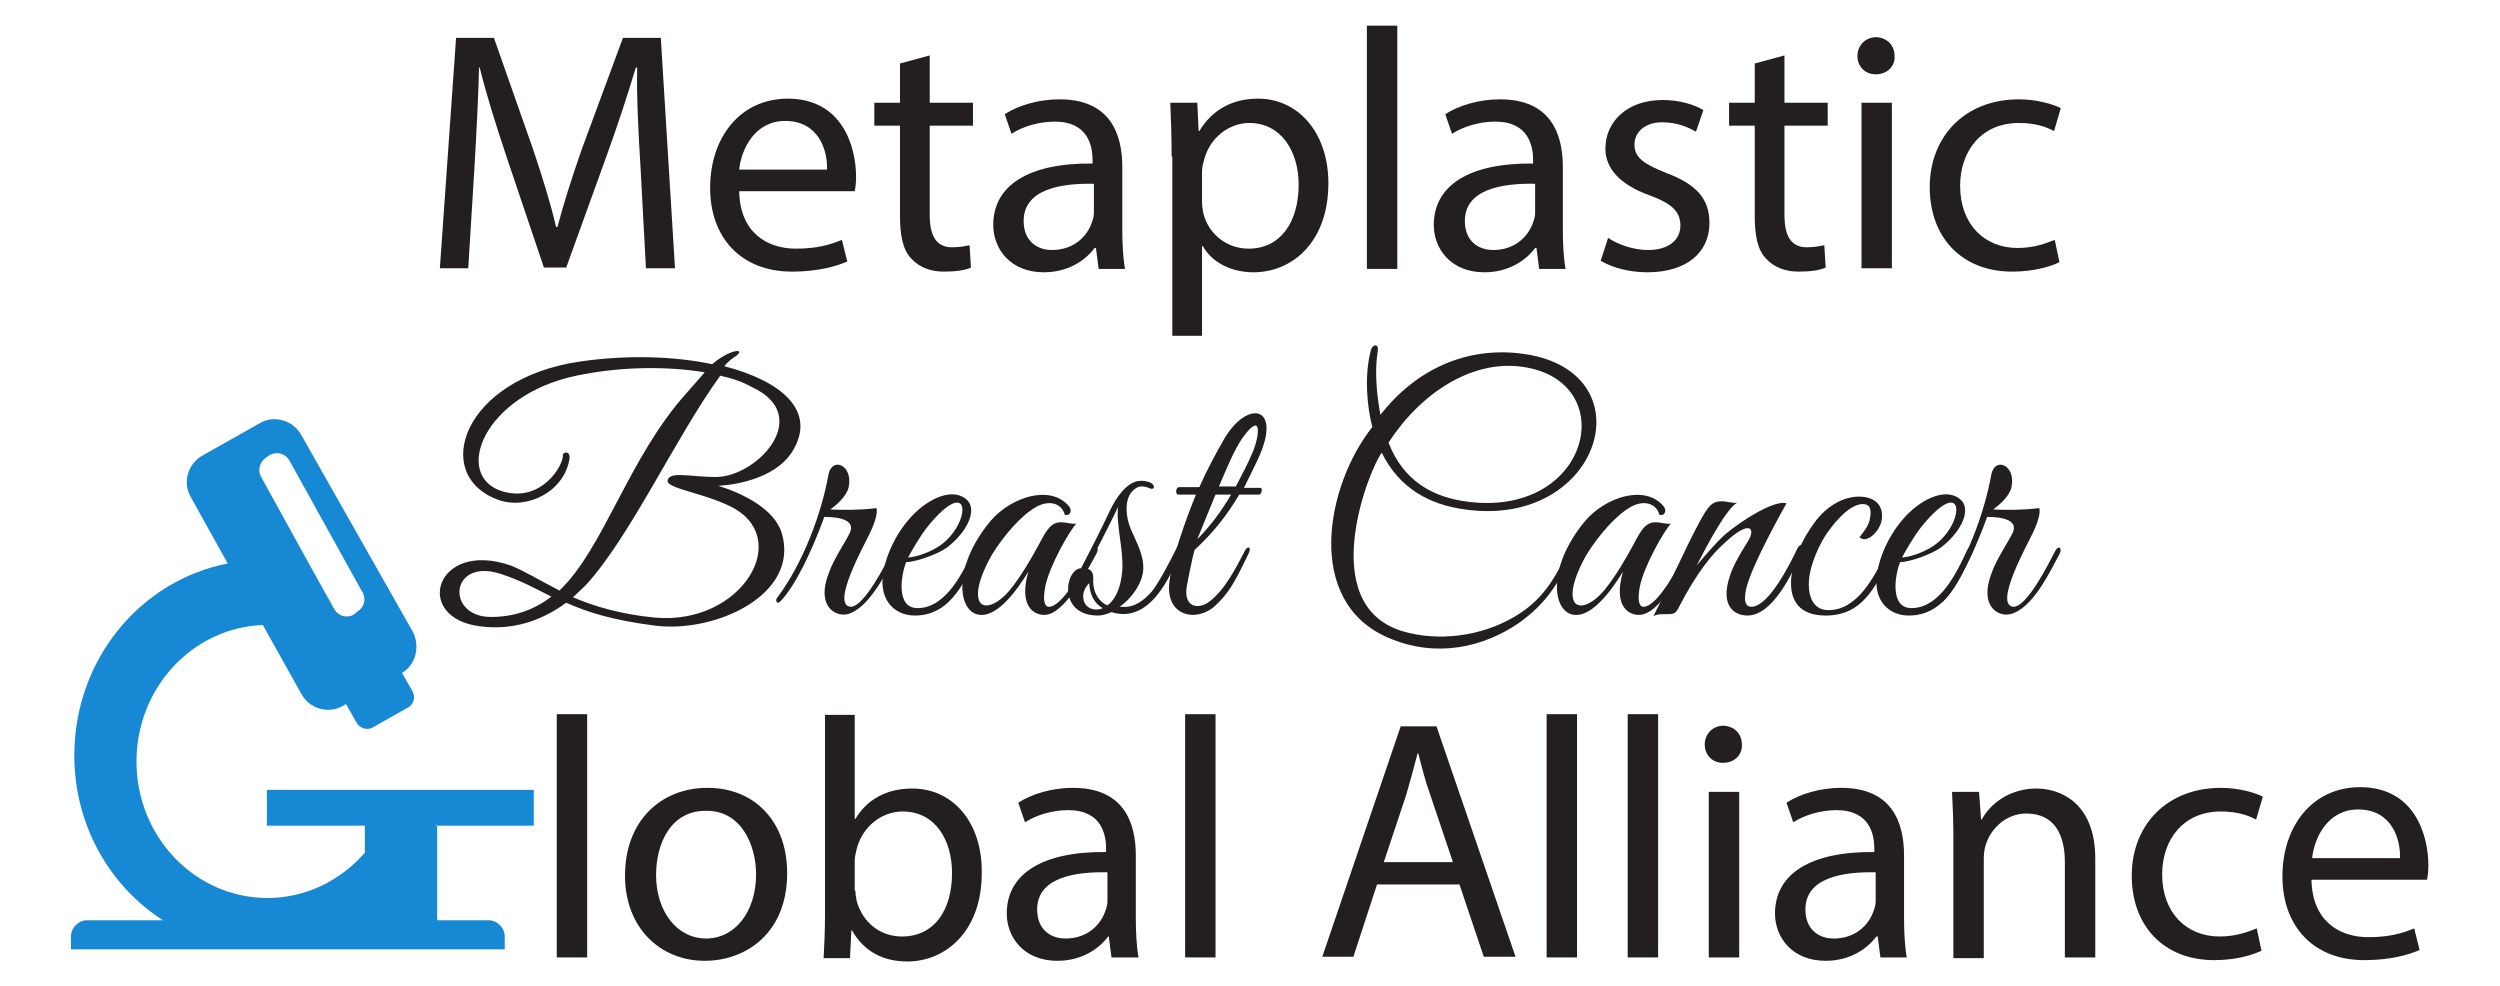 <?xml version="1.0" encoding="utf-8"?>
<!-- Generator: Adobe Illustrator 21.0.2, SVG Export Plug-In . SVG Version: 6.00 Build 0)  -->
<svg version="1.1" id="Layer_1" xmlns="http://www.w3.org/2000/svg" xmlns:xlink="http://www.w3.org/1999/xlink" x="0px" y="0px"
	 viewBox="0 0 370 146" style="enable-background:new 0 0 370 146;" xml:space="preserve">
<style type="text/css">
	.st0{fill:#231F20;}
	.st1{fill:#1688D4;}
</style>
<g>
	<g>
		<path class="st0" d="M94.8,24.8C94.5,20,94.2,14.3,94.3,10h-0.2c-1.2,4-2.6,8.3-4.3,13l-6,16.6h-3.3l-5.5-16.3
			c-1.6-4.8-3-9.2-4-13.3h-0.1c-0.1,4.3-0.4,10-0.7,15.1l-0.9,14.6h-4.2l2.4-34.1h5.6l5.8,16.5c1.4,4.2,2.6,8,3.4,11.5h0.2
			c0.9-3.4,2.1-7.2,3.6-11.5l6.1-16.5h5.6l2.1,34.1h-4.3L94.8,24.8z"/>
		<path class="st0" d="M109.4,28.3c0.1,6,4,8.5,8.4,8.5c3.2,0,5.1-0.6,6.8-1.3l0.8,3.2c-1.6,0.7-4.3,1.5-8.2,1.5
			c-7.5,0-12.1-5-12.1-12.4c0-7.4,4.4-13.2,11.5-13.2c8,0,10.1,7,10.1,11.6c0,0.9-0.1,1.6-0.2,2.1H109.4z M122.4,25.1
			c0.1-2.8-1.2-7.2-6.2-7.2c-4.5,0-6.5,4.2-6.8,7.2H122.4z"/>
		<path class="st0" d="M137.6,8.2v7h6.4v3.4h-6.4v13.2c0,3,0.9,4.8,3.3,4.8c1.2,0,2-0.2,2.6-0.3l0.2,3.3c-0.9,0.4-2.2,0.6-4,0.6
			c-2.1,0-3.7-0.7-4.8-1.9c-1.3-1.3-1.7-3.5-1.7-6.4V18.6h-3.8v-3.4h3.8V9.4L137.6,8.2z"/>
		<path class="st0" d="M162.6,39.8l-0.4-3.1h-0.2c-1.4,1.9-4,3.6-7.5,3.6c-5,0-7.5-3.5-7.5-7c0-5.9,5.3-9.2,14.7-9.1v-0.5
			c0-2-0.6-5.7-5.6-5.7c-2.3,0-4.7,0.7-6.4,1.8l-1-2.9c2-1.3,5-2.2,8.1-2.2c7.5,0,9.3,5.1,9.3,10v9.2c0,2.1,0.1,4.2,0.4,5.9H162.6z
			 M161.9,27.2c-4.9-0.1-10.4,0.8-10.4,5.5c0,2.9,1.9,4.3,4.2,4.3c3.2,0,5.2-2,5.9-4.1c0.2-0.5,0.3-1,0.3-1.4V27.2z"/>
		<path class="st0" d="M173.4,23.2c0-3.1-0.1-5.7-0.2-8h4l0.2,4.2h0.1c1.8-3,4.7-4.8,8.7-4.8c5.9,0,10.4,5,10.4,12.5
			c0,8.8-5.4,13.2-11.1,13.2c-3.2,0-6.1-1.4-7.5-3.9h-0.1v13.3h-4.4V23.2z M177.9,29.8c0,0.7,0.1,1.3,0.2,1.8
			c0.8,3.1,3.5,5.2,6.7,5.2c4.7,0,7.4-3.9,7.4-9.5c0-4.9-2.6-9.1-7.3-9.1c-3,0-5.9,2.2-6.7,5.5c-0.2,0.6-0.3,1.2-0.3,1.8V29.8z"/>
		<path class="st0" d="M202.3,3.8h4.5v36h-4.5V3.8z"/>
		<path class="st0" d="M227.8,39.8l-0.4-3.1h-0.2c-1.4,1.9-4,3.6-7.5,3.6c-5,0-7.5-3.5-7.5-7c0-5.9,5.3-9.2,14.7-9.1v-0.5
			c0-2-0.6-5.7-5.6-5.7c-2.3,0-4.7,0.7-6.4,1.8l-1-2.9c2-1.3,5-2.2,8.1-2.2c7.5,0,9.3,5.1,9.3,10v9.2c0,2.1,0.1,4.2,0.4,5.9H227.8z
			 M227.2,27.2c-4.9-0.1-10.4,0.8-10.4,5.5c0,2.9,1.9,4.3,4.2,4.3c3.2,0,5.2-2,5.9-4.1c0.2-0.5,0.3-1,0.3-1.4V27.2z"/>
		<path class="st0" d="M238,35.2c1.3,0.9,3.6,1.8,5.9,1.8c3.2,0,4.8-1.6,4.8-3.6c0-2.1-1.3-3.3-4.6-4.5c-4.4-1.6-6.5-4-6.5-6.9
			c0-4,3.2-7.2,8.5-7.2c2.5,0,4.7,0.7,6,1.5l-1.1,3.2c-1-0.6-2.7-1.4-5-1.4c-2.6,0-4.1,1.5-4.1,3.3c0,2,1.5,2.9,4.7,4.2
			c4.3,1.6,6.4,3.7,6.4,7.4c0,4.3-3.3,7.3-9.2,7.3c-2.7,0-5.2-0.7-6.9-1.7L238,35.2z"/>
		<path class="st0" d="M264.1,8.2v7h6.4v3.4h-6.4v13.2c0,3,0.9,4.8,3.3,4.8c1.2,0,2-0.2,2.6-0.3l0.2,3.3c-0.9,0.4-2.2,0.6-4,0.6
			c-2.1,0-3.7-0.7-4.8-1.9c-1.3-1.3-1.7-3.5-1.7-6.4V18.6h-3.8v-3.4h3.8V9.4L264.1,8.2z"/>
		<path class="st0" d="M280.4,8.3c0.1,1.5-1.1,2.7-2.8,2.7c-1.6,0-2.7-1.2-2.7-2.7c0-1.6,1.2-2.8,2.8-2.8
			C279.4,5.6,280.4,6.8,280.4,8.3z M275.5,39.8V15.2h4.5v24.5H275.5z"/>
		<path class="st0" d="M304.8,38.8c-1.2,0.6-3.7,1.4-7,1.4c-7.4,0-12.2-5-12.2-12.5c0-7.5,5.2-13,13.2-13c2.6,0,5,0.7,6.2,1.3
			l-1,3.4c-1.1-0.6-2.7-1.2-5.2-1.2c-5.6,0-8.7,4.2-8.7,9.3c0,5.7,3.6,9.2,8.5,9.2c2.5,0,4.2-0.7,5.5-1.2L304.8,38.8z"/>
	</g>
	<g>
		<path class="st0" d="M106.3,71.9c3.3,1,8.3,3.3,9.4,7c2.7,9.1-9.8,14.8-18.7,13.7c-6.3-0.8-10.1-2-13.2-3.4
			c-3.8,2.8-8.1,4.1-12.7,3.5c-10.1-1.2-6.7-12.9,4.5-9c1.8,0.7,4.1,2.1,7.2,3.7c6.6-6.3,10.2-19.6,18.7-29.1l2.8-3.2
			c-5.5-0.9-12.3-0.9-19,0.5C71.5,58.5,67,70.4,74.3,72.7c5.9,1.8,9.2-4,9-5.4c0-0.3,1-0.7,1,0.4v0.1c-0.7,4.9-6.2,7.7-10.5,6.2
			C63.7,70.4,68.4,56,85.9,53.5c6.9-1,13.8-0.8,19.5,0.4c0.8-0.7,1.9-1.4,2.7-1.7c1.6-0.6,1.7,0,0.5,0.7c-0.6,0.4-1.3,1.1-1.4,1.3
			c8.5,2.2,13.6,6.6,10.2,12.4C115.3,70.3,110,71.7,106.3,71.9z M74.3,85c-7.6-2.6-8.4,6-2,6.3c3.6,0.1,6.7-1,9.3-3
			C79.4,87.2,77.3,86,74.3,85z M106.6,55.6c-6.6,9.1-13.3,23.8-19.9,31l-1.9,1.8c3.1,1.3,6.9,2.5,12.1,3
			c12.9,1.2,20.7-11.9,11.1-16.5c-3.9-1.9-8.7-2.5-9.2-3.6c0-1.7,3.3-0.7,7.2-0.7c6.2-0.1,14.4-9.1,5.3-13.3
			C109.9,56.5,108.4,56,106.6,55.6z"/>
		<path class="st0" d="M125.4,90.9c-1.7,0.4-4.7-1.1-2.7-6.2c0.7-2,2.5-4.6,3.1-5.9c0.7-1.6-1-2.3-3.8-2.3l-0.6,1.6
			c-1.2,3.1-3.6,8.6-6,11c-0.4,0.3-0.7-0.2-0.4-0.6c3.9-5.2,6.6-12.6,7.6-18.2c0.5-2.8,3.7-1.5,3,1.8c-0.3,1.4-1.9,2.7-2.7,3.3
			c1.8,0.1,4.4,0.1,6.8-0.2c0.3,0.7-0.4,2.6-1,3.8c-0.7,1.5-5.8,10.6-2.8,10.8c2,0,5.1-6.2,6.2-8.3c0.4-0.8,1.1-0.5,0.6,0.5
			C131.1,84.8,128.6,90.1,125.4,90.9z"/>
		<path class="st0" d="M135.4,91.1c-2.5,0-4.7-1.6-4.8-4.8c0-3,1.6-6.7,3.8-9.3c2.5-3,6.3-4.9,8.5-3.2c1.9,1.4,0.4,4.8-2.7,7.2
			c-1.5,1.1-4.8,2.2-6.1,2.2c-0.7,1.8-1.6,6.8,1.7,6.8c4.4,0,7-5.9,8.2-8.5c0.4-0.9,1.4-1,0.9,0.1C143,85.6,140.9,91.1,135.4,91.1z
			 M137.4,77.8c-1.3,1.6-2.5,3.8-3,4.7c0.9,0,3.5-0.7,5.3-2.2C143.8,76.8,143.5,70.4,137.4,77.8z"/>
		<path class="st0" d="M154.7,91c-1.6,0.1-4-1.2-2.5-6.4c-0.8,1.3-2.1,3.3-3.6,4.7c-5.7,5.5-9.5-3.2-2-12.2c3-3.5,8.7-5.4,11.5-2.3
			c0.7,0.7,0.3,1.6-0.5,1.4c-0.5-1.8-2.4-2.2-4.2-1.2c-2.2,1.2-4.8,4.2-6.6,7.1c-0.4,0.7-1.7,3.1-2,5c-0.5,3.5,2.2,3.1,4.6,0.3
			c1.7-2.1,3.1-4.5,4.4-6.9c1.1-2.1,1.8-3.3,3.4-3.2c0.6,0,1.4,0.3,2.1,0.2c-1,1-4,6.3-4.6,9.3c-0.4,2-0.1,3,0.5,3
			c2.1,0.1,5.4-6.2,6.4-8.3c0.4-0.9,1.2-0.6,0.7,0.4C160.7,84.8,157.6,90.8,154.7,91z"/>
		<path class="st0" d="M164.5,90.6c-0.7,0.3-1.4,0.5-2,0.5c-6,0-4.9-6.9-2.5-7c1.3-2.5,3-5.8,4.3-8.6c0.9-1.9,2.4-4,4.1-4.3
			c0.7-0.1,1.3,0,1.8,0.2c0.9,0.4,0.7,1.3-0.2,0.8c-0.5-0.2-1.1-0.3-1.6-0.1c-2.3,1.1-1.8,4.5-1,6.3c0.8,1.9,1.9,3.7,1.8,5.9
			c-0.1,1.9-1.6,4.2-3.5,5.5l0.3,0c1.7,0.2,3.2-0.8,4.5-2.3c1.1-1.4,2.7-4.5,3.7-6.5c0.2-0.5,1-0.2,0.7,0.3
			C173.1,85.7,170.1,92.3,164.5,90.6z M161.2,86.3c-1.6,1.6-0.9,3.9,1,3.9c0.3,0,0.7,0,1-0.2C162.1,89.4,161.3,88.2,161.2,86.3z
			 M165.5,75c-1.3,2.7-3.5,7-4.7,9.2c0,0,1.1-0.1,1,1.6c-0.1,1.9,0.9,3.3,2.1,3.8c1.1-0.8,2-2.5,2.2-5.2
			C166.3,81.3,165.1,77.3,165.5,75z"/>
		<path class="st0" d="M186.3,73.2h-2.9c-1.7,2.9-3.7,5.5-6.6,8.2c-0.4,1.3-1.1,5.1-1.1,5.1c-0.7,3.3,1.5,3.8,3.2,2.6
			c2.3-1.7,3.9-4.8,5.3-7.5c0.4-0.9,1.1-0.7,0.6,0.3c-2.2,4.6-3,5.9-4.9,7.7c-2.7,2.6-7.6,1.7-6.8-3.7c0.4-3.4,2.3-8.8,3.9-12.7
			h-2.6c-0.5,0-0.4-1.1,0.1-1.1h3c1.1-2.5,2.4-4.9,3.6-7c3.4-6,8.8-5.2,5.1,2.8c-0.7,1.5-1.4,2.9-2.1,4.3h2.4
			C186.9,72.1,186.8,73.2,186.3,73.2z M179.9,73.2c-1,2.4-2,4.9-2.7,6.6c1.9-1.9,3.6-4.2,5-6.6H179.9z M183.9,64.8
			c-1.2,1.7-2.3,4.4-3.5,7.2h2.5c0.9-1.7,1.8-3.4,2.5-5.1C186.3,64.9,187,60.5,183.9,64.8z"/>
		<path class="st0" d="M224.8,92.2c-5.1,3.5-12.1,5.3-19.3,2.2c-12.5-5.3-9.3-22.5-2.4-31.2c-0.8-3.1-1.2-7.7-0.2-11.4
			c0.2-0.8,1.2-1.1,1,0.2c-0.5,3.1-0.1,6.7,0.4,9.4c5.4-6.9,12.8-10,20.6-9.1c19.3,2.2,12.3,26-8.1,23.1c-5.2-0.7-9.7-3.1-12.3-8.4
			c-1.8,2.3-9.9,22.4,3,26.4c5.3,1.6,11.7,0.8,16.6-2.1c4.3-2.5,6.1-5.8,8.1-10c0.4-0.8,1.1-0.5,0.6,0.5
			C230.7,86.2,229,89.2,224.8,92.2z M205.5,65.5c2.2,5.7,6.6,8.2,12.1,8.8c17.9,2,22.3-17.9,7.8-20C218,53.2,210.4,58,205.5,65.5z"
			/>
		<path class="st0" d="M242.7,91c-1.6,0.1-4-1.2-2.5-6.4c-0.8,1.3-2.1,3.3-3.6,4.7c-5.7,5.5-9.5-3.2-2-12.2c3-3.5,8.7-5.4,11.5-2.3
			c0.7,0.7,0.3,1.6-0.5,1.4c-0.5-1.8-2.4-2.2-4.2-1.2c-2.2,1.2-4.8,4.2-6.6,7.1c-0.4,0.7-1.7,3.1-2,5c-0.5,3.5,2.2,3.1,4.6,0.3
			c1.7-2.1,3.1-4.5,4.4-6.9c1.1-2.1,1.8-3.3,3.4-3.2c0.6,0,1.4,0.3,2.1,0.2c-1,1-4,6.3-4.6,9.3c-0.4,2-0.1,3,0.5,3
			c2.1,0.1,5.4-6.2,6.4-8.3c0.4-0.9,1.2-0.6,0.7,0.4C248.7,84.8,245.7,90.8,242.7,91z"/>
		<path class="st0" d="M258.6,91.1c-1.7,0-4.1-1.2-2.6-5.8c0.4-1.3,1.3-3,2.7-5.2c1.2-1.9,0.3-3.3-3.5,0.3c-1.7,1.5-4.1,4.3-6.9,9.8
			c-0.4,0.7-0.8,0.7-1.9,0.7c-0.7,0-1.2,0-1.7,0.3c2.4-4.7,4.4-9.4,6.8-13.9c1.3-2.4,1.9-3.2,3.5-3.1c0.6,0,1.4,0.3,2.1,0.2
			c-1.5,0.8-4.2,5.8-6,9.3c1-1.2,2.6-3.1,4.1-4.5c2.4-2.1,7.5-5.3,9.2-4.7c0,0-5.3,9.3-6,12.8c-0.4,2,0.1,2.5,0.8,2.5
			c2.6,0,5.8-6.5,6.8-8.6c0.4-0.9,1.2-0.5,0.7,0.4C265.3,84.8,262.4,91.1,258.6,91.1z"/>
		<path class="st0" d="M270.2,91.1c-7.8,0-5.3-8.9-1.7-13.7c1.8-2.5,4.3-3.9,6.6-3.9c2.5,0,3.7,1.4,3.4,3.4
			c-0.2,1.6-2.2,3.7-3.3,2.6c0.5-0.6,1.3-1.6,1.5-2.5c0.4-1.7,0-2.4-1-2.4c-1.8,0-3.9,2.3-5.3,4.3c-0.9,1.3-2.7,4.7-2.7,7.6
			c0,2,0.8,3.8,2.9,3.8c4.3,0,6.7-4.8,8.7-8.7c0.4-0.9,1.1-0.6,0.7,0.3C277.6,87,275.6,91.1,270.2,91.1z"/>
		<path class="st0" d="M282.5,91.1c-2.5,0-4.7-1.6-4.8-4.8c0-3,1.6-6.7,3.8-9.3c2.5-3,6.3-4.9,8.5-3.2c1.9,1.4,0.4,4.8-2.7,7.2
			c-1.5,1.1-4.8,2.2-6.1,2.2c-0.7,1.8-1.6,6.8,1.7,6.8c4.4,0,7-5.9,8.2-8.5c0.4-0.9,1.4-1,0.9,0.1C290.1,85.6,288,91.1,282.5,91.1z
			 M284.5,77.8c-1.3,1.6-2.5,3.8-3,4.7c0.9,0,3.5-0.7,5.3-2.2C290.9,76.8,290.6,70.4,284.5,77.8z"/>
		<path class="st0" d="M297.5,90.9c-1.7,0.4-4.7-1.1-2.7-6.2c0.7-2,2.5-4.6,3.1-5.9c0.7-1.6-1-2.3-3.8-2.3l-0.6,1.6
			c-1.2,3.1-3.6,8.6-6,11c-0.4,0.3-0.7-0.2-0.4-0.6c3.9-5.2,6.6-12.6,7.6-18.2c0.5-2.8,3.7-1.5,3,1.8c-0.3,1.4-1.9,2.7-2.7,3.3
			c1.8,0.1,4.4,0.1,6.8-0.2c0.3,0.7-0.4,2.6-1,3.8c-0.7,1.5-5.8,10.6-2.8,10.8c2,0,5.1-6.2,6.2-8.3c0.4-0.8,1.1-0.5,0.6,0.5
			C303.3,84.8,300.8,90.1,297.5,90.9z"/>
	</g>
	<g>
		<g>
			<g>
				<path class="st0" d="M82.4,105.7h4.5v36h-4.5V105.7z"/>
				<path class="st0" d="M116.5,129.2c0,9.1-6.3,13-12.2,13c-6.6,0-11.8-4.9-11.8-12.6c0-8.2,5.4-13,12.2-13
					C111.8,116.6,116.5,121.7,116.5,129.2z M97.1,129.5c0,5.4,3.1,9.4,7.4,9.4c4.3,0,7.4-4,7.4-9.5c0-4.2-2.1-9.4-7.3-9.4
					C99.3,119.9,97.1,124.8,97.1,129.5z"/>
				<path class="st0" d="M121.9,141.7c0.1-1.7,0.2-4.2,0.2-6.3v-29.6h4.4v15.4h0.1c1.6-2.7,4.4-4.5,8.4-4.5
					c6.1,0,10.4,5.1,10.3,12.5c0,8.8-5.5,13.1-11,13.1c-3.5,0-6.4-1.4-8.2-4.6H126l-0.2,4.1H121.9z M126.6,131.8
					c0,0.6,0.1,1.1,0.2,1.6c0.9,3.1,3.4,5.2,6.7,5.2c4.7,0,7.4-3.8,7.4-9.4c0-4.9-2.5-9.1-7.3-9.1c-3,0-5.9,2.1-6.8,5.5
					c-0.1,0.5-0.3,1.1-0.3,1.8V131.8z"/>
				<path class="st0" d="M164.5,141.7l-0.4-3.1H164c-1.4,1.9-4,3.6-7.5,3.6c-5,0-7.5-3.5-7.5-7c0-5.9,5.3-9.2,14.7-9.1v-0.5
					c0-2-0.6-5.7-5.6-5.7c-2.3,0-4.7,0.7-6.4,1.8l-1-2.9c2-1.3,5-2.2,8.1-2.2c7.5,0,9.3,5.1,9.3,10v9.2c0,2.1,0.1,4.2,0.4,5.9H164.5
					z M163.9,129.1c-4.9-0.1-10.4,0.8-10.4,5.5c0,2.9,1.9,4.3,4.2,4.3c3.2,0,5.2-2,5.9-4.1c0.2-0.5,0.3-1,0.3-1.4V129.1z"/>
				<path class="st0" d="M175.4,105.7h4.5v36h-4.5V105.7z"/>
				<path class="st0" d="M203.8,130.9l-3.5,10.7h-4.6l11.6-34.1h5.3l11.7,34.1h-4.7l-3.6-10.7H203.8z M215,127.5l-3.3-9.8
					c-0.8-2.2-1.3-4.3-1.8-6.2h-0.1c-0.5,2-1.1,4.1-1.7,6.2l-3.3,9.9H215z"/>
				<path class="st0" d="M228.9,105.7h4.5v36h-4.5V105.7z"/>
				<path class="st0" d="M240.9,105.7h4.5v36h-4.5V105.7z"/>
				<path class="st0" d="M257.8,110.2c0.1,1.5-1.1,2.7-2.8,2.7c-1.6,0-2.7-1.2-2.7-2.7c0-1.6,1.2-2.8,2.8-2.8
					C256.8,107.5,257.8,108.7,257.8,110.2z M252.9,141.7v-24.5h4.5v24.5H252.9z"/>
				<path class="st0" d="M278.3,141.7l-0.4-3.1h-0.2c-1.4,1.9-4,3.6-7.5,3.6c-5,0-7.5-3.5-7.5-7c0-5.9,5.3-9.2,14.7-9.1v-0.5
					c0-2-0.6-5.7-5.6-5.7c-2.3,0-4.7,0.7-6.4,1.8l-1-2.9c2-1.3,5-2.2,8.1-2.2c7.5,0,9.3,5.1,9.3,10v9.2c0,2.1,0.1,4.2,0.4,5.9H278.3
					z M277.6,129.1c-4.9-0.1-10.4,0.8-10.4,5.5c0,2.9,1.9,4.3,4.2,4.3c3.2,0,5.2-2,5.9-4.1c0.2-0.5,0.3-1,0.3-1.4V129.1z"/>
				<path class="st0" d="M289.1,123.8c0-2.5-0.1-4.6-0.2-6.6h4l0.3,4.1h0.1c1.2-2.3,4.1-4.6,8.1-4.6c3.4,0,8.7,2,8.7,10.4v14.6h-4.5
					v-14.1c0-4-1.5-7.2-5.7-7.2c-2.9,0-5.2,2.1-6,4.6c-0.2,0.6-0.3,1.3-0.3,2.1v14.7h-4.5V123.8z"/>
				<path class="st0" d="M334.7,140.7c-1.2,0.6-3.7,1.4-7,1.4c-7.4,0-12.2-5-12.2-12.5c0-7.5,5.2-13,13.2-13c2.6,0,5,0.7,6.2,1.3
					l-1,3.4c-1.1-0.6-2.7-1.2-5.2-1.2c-5.6,0-8.7,4.2-8.7,9.3c0,5.7,3.6,9.2,8.5,9.2c2.5,0,4.2-0.7,5.5-1.2L334.7,140.7z"/>
				<path class="st0" d="M342.1,130.2c0.1,6,4,8.5,8.4,8.5c3.2,0,5.1-0.6,6.8-1.3l0.8,3.2c-1.6,0.7-4.3,1.5-8.2,1.5
					c-7.5,0-12.1-5-12.1-12.4c0-7.4,4.4-13.2,11.5-13.2c8,0,10.1,7,10.1,11.6c0,0.9-0.1,1.6-0.2,2.1H342.1z M355.2,127
					c0.1-2.8-1.2-7.2-6.2-7.2c-4.5,0-6.5,4.2-6.8,7.2H355.2z"/>
			</g>
		</g>
		<g>
			<path class="st1" d="M64.5,122.2c0-0.1,0.1-0.2,0.1-0.3v0.3H79v-5.3H39.5v5.3H54v4c-3.6,4.1-8.7,6.7-14.4,6.7
				c-10.7,0-19.4-9-19.4-20.2c0-10.9,8.3-19.8,18.7-20.2l5.7,10.2c1.2,2.2,4,3,6.1,1.8l0.5-0.3l1.6,2.8c0.5,0.8,1.5,1.1,2.3,0.7
				l3-1.7l2.3-1.3c0.8-0.4,1.1-1.5,0.7-2.3l-1.6-2.8c1.6-1,2.3-2.7,2.1-4.5c-0.1-0.5-0.2-1.1-0.5-1.6L44.6,64.4
				c-1.2-2.2-4-3-6.1-1.8L30,67.4c-2.2,1.2-3,4-1.8,6.1l5.5,9.9C20.8,85.9,11,97.6,11,111.8c0,10.3,5.2,19.3,13.1,24.4H12.9
				c-1.3,0-2.4,1.1-2.4,2.4v1.9h64.2v-1.9c0-1.3-1.1-2.4-2.4-2.4h-7.6v-14H64.5z M39.4,67.7l0.6-0.4c1-0.5,2.2-0.2,2.8,0.8
				l10.7,19.3l0.2,0.3c0.5,1,0.2,2.2-0.8,2.8L52.3,91c-1,0.5-2.2,0.2-2.8-0.8l-3.4-6.1l-7.5-13.6C38.1,69.5,38.5,68.3,39.4,67.7z"/>
		</g>
	</g>
</g>
</svg>
